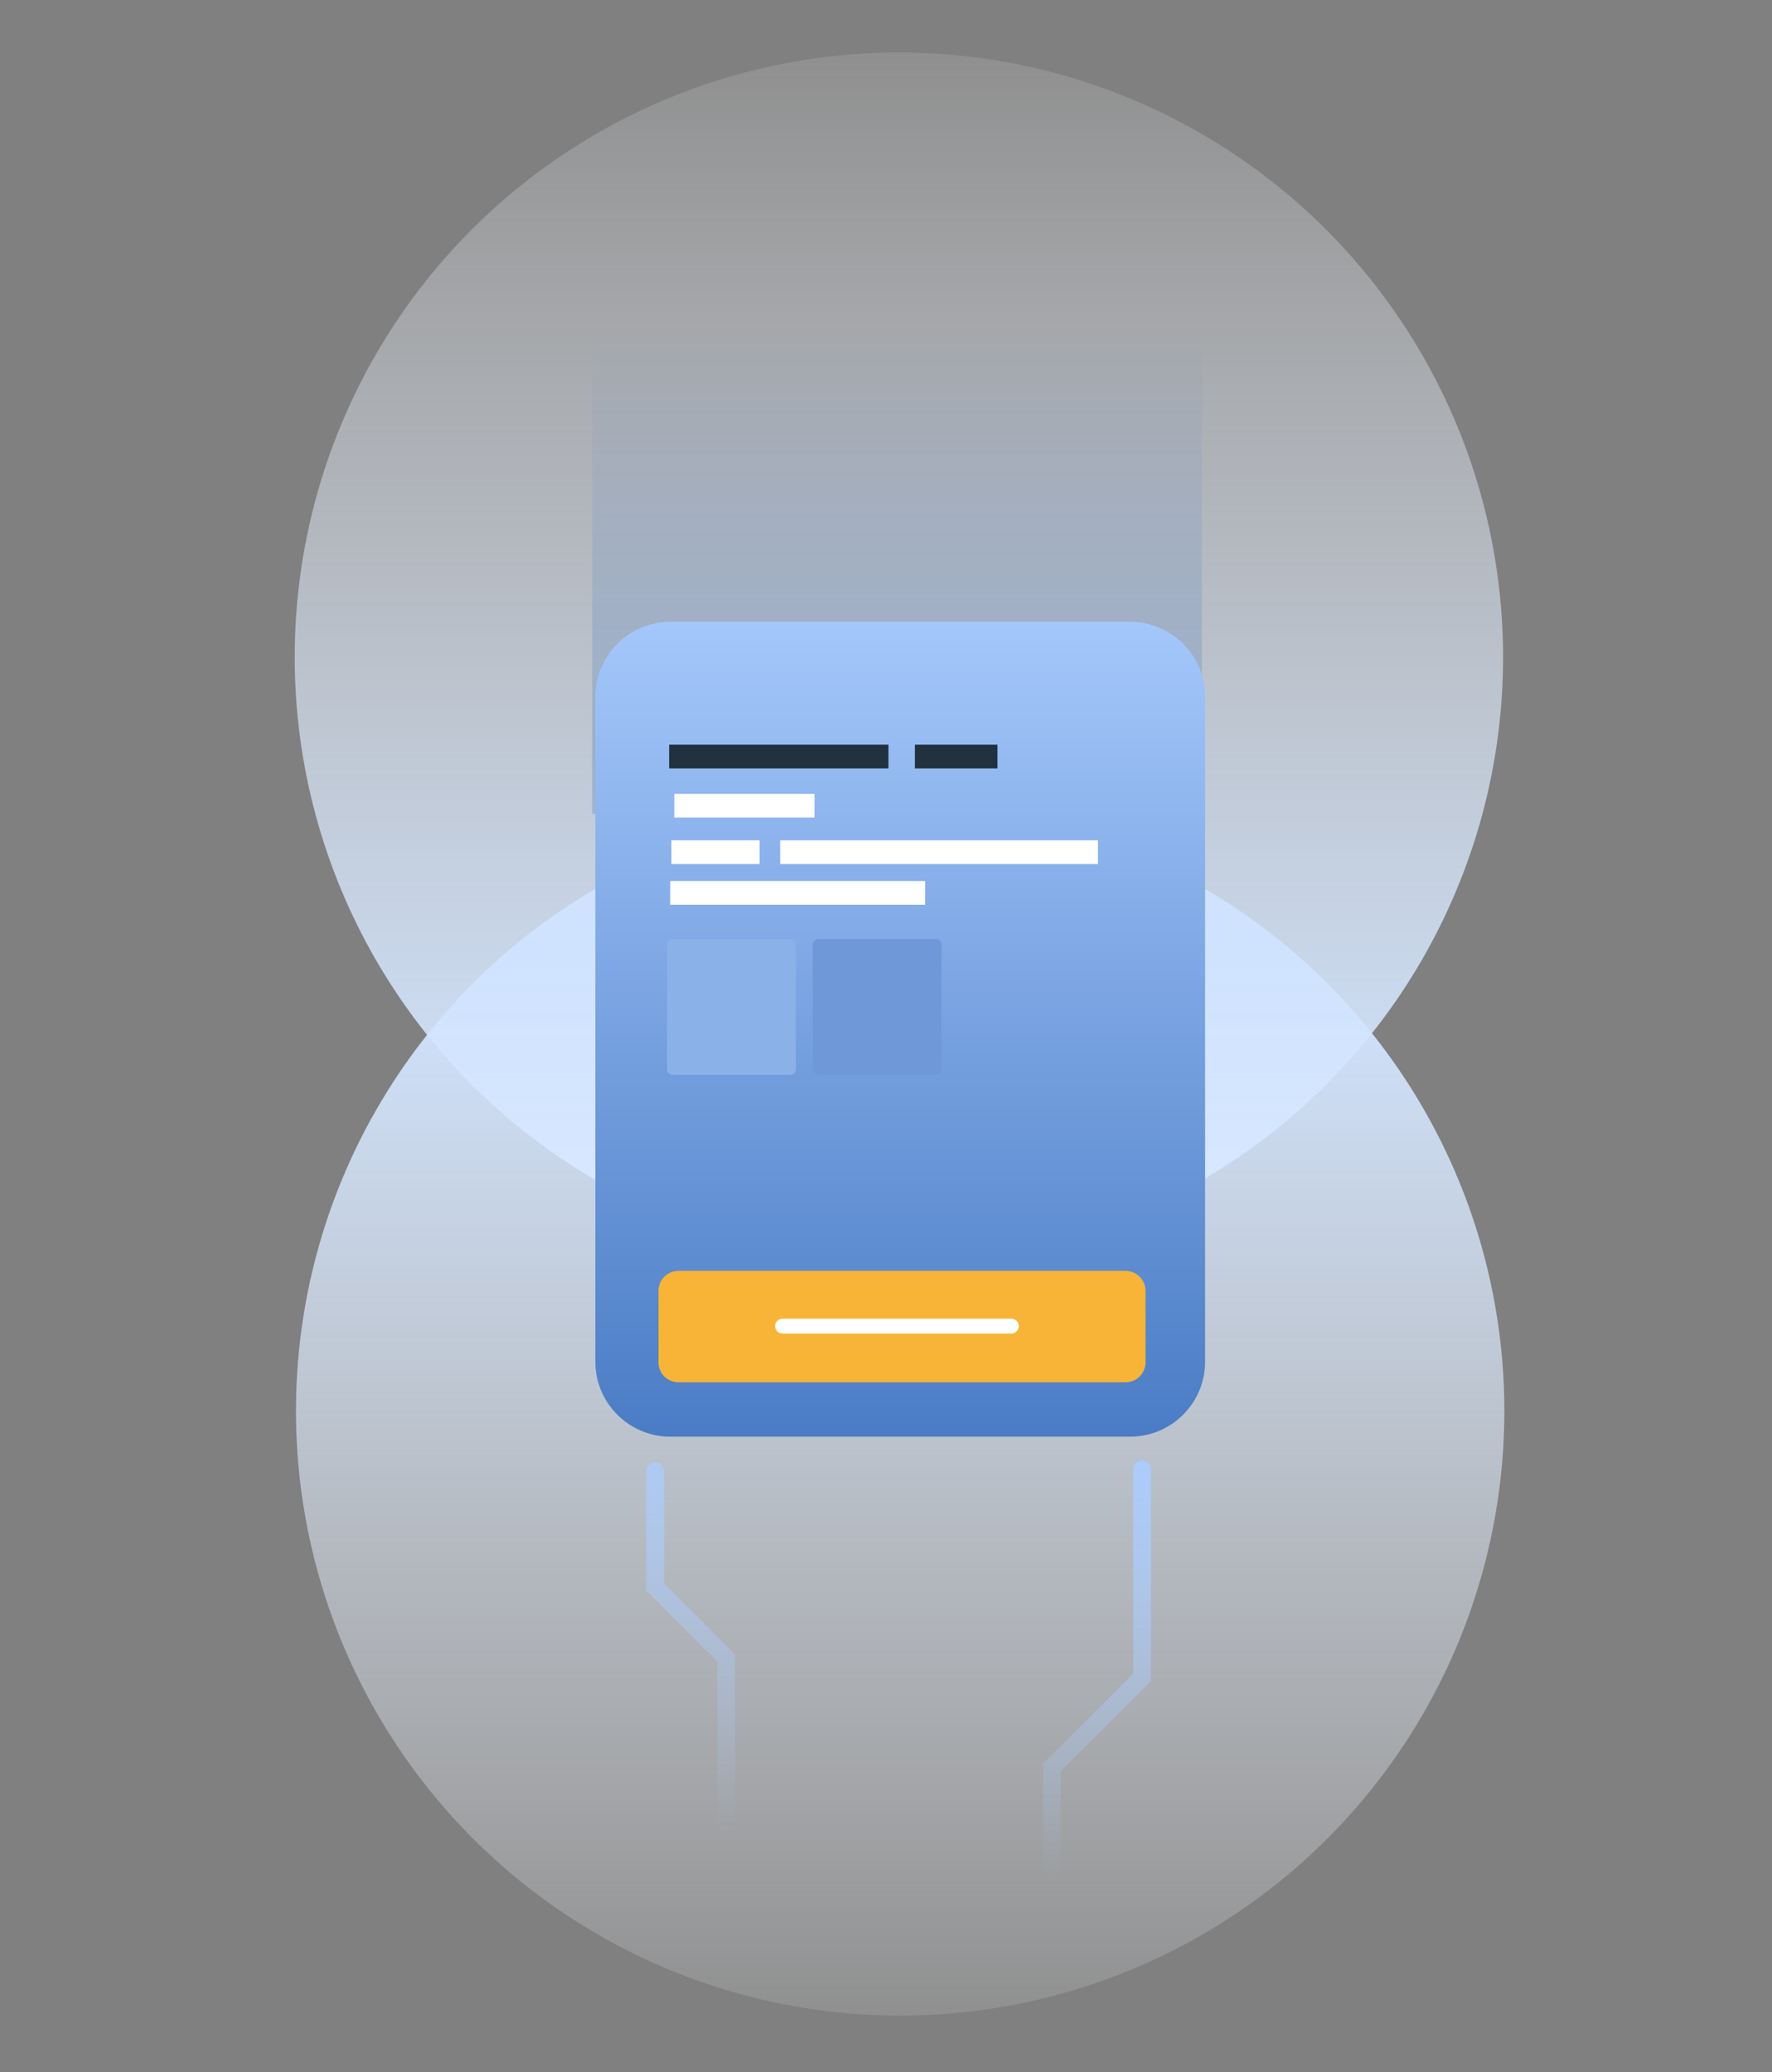 <svg clip-rule="evenodd" fill-rule="evenodd" stroke-linejoin="round" stroke-miterlimit="2" viewBox="0 0 799 934" xmlns="http://www.w3.org/2000/svg" xmlns:xlink="http://www.w3.org/1999/xlink"><rect x="0" y="0" width="799" height="934" fill="#808080" stroke="none"/><linearGradient id="a"><stop offset="0" stop-color="#fff" stop-opacity="0"/><stop offset="1" stop-color="#cfe3ff"/></linearGradient><linearGradient id="b" gradientTransform="matrix(0 629.897 -629.897 0 5191.36 7666.2)" gradientUnits="userSpaceOnUse" x1="0" x2="1" xlink:href="#a" y1="0" y2="0"/><linearGradient id="c" gradientTransform="matrix(132.247 0 0 129.105 2796.72 8048.53)" gradientUnits="userSpaceOnUse" x1="0" x2="1" y1="0" y2="0"><stop offset="0" stop-color="#0067ff" stop-opacity="0"/><stop offset="1" stop-color="#003e99" stop-opacity=".18"/></linearGradient><linearGradient id="d" gradientTransform="matrix(0 598.781 -598.781 0 5191.36 7666.2)" gradientUnits="userSpaceOnUse" x1="0" x2="1" xlink:href="#a" y1="0" y2="0"/><linearGradient id="e" gradientTransform="matrix(0 417.503 -725.812 0 2967.4 8948.15)" gradientUnits="userSpaceOnUse" x1="0" x2="1" y1="0" y2="0"><stop offset="0" stop-color="#abcdff"/><stop offset="1" stop-color="#003e99"/></linearGradient><linearGradient id="f" gradientTransform="matrix(0 161 -161 0 3044 9221)" gradientUnits="userSpaceOnUse" x1="0" x2="1" y1="0" y2="0"><stop offset="0" stop-color="#abcdff"/><stop offset="1" stop-color="#abcdff" stop-opacity="0"/></linearGradient><linearGradient id="g" gradientTransform="matrix(0 -173 173 0 2950.57 9365)" gradientUnits="userSpaceOnUse" x1="0" x2="1" y1="0" y2="0"><stop offset="0" stop-color="#abcdff" stop-opacity="0"/><stop offset="1" stop-color="#abcdff"/></linearGradient><g transform="matrix(.739 0 0 .864 .91 .79)"><path d="m0 0h1080v1080h-1080z" fill="none"/><circle cx="5170.39" cy="8039.98" fill="url(#b)" r="298.983" transform="matrix(1.233 0 0 1.055 -5827.86 -8140.28)"/><path d="m2735 8002.88h214v81.961h-214z" fill="url(#c)" transform="matrix(0 1.672 -4.539 0 37057.2 -4507.07)"/><circle cx="5170.39" cy="8039.98" fill="url(#d)" r="298.983" transform="matrix(-1.233 0 0 -1.055 6923.1 9217.3)"/><path d="m3115 8986.89c0-10.98-15.49-19.89-34.58-19.89h-211.84c-19.09 0-34.58 8.91-34.58 19.89v176.22c0 10.98 15.49 19.89 34.58 19.89h211.84c19.09 0 34.58-8.91 34.58-19.89z" fill="url(#e)" transform="matrix(1.324 0 0 1.968 -3390.2 -17323.6)"/><path d="m5040 5882h162v14h-162z" fill="#213140" transform="matrix(.826 0 0 .885 -3756 -4818)"/><path d="m5040 5882h162v14h-162z" fill="#213140" transform="matrix(.311 0 0 .885 -1010.44 -4818)"/><g fill="#fff"><path d="m5040 5882h162v14h-162z" transform="matrix(.528 0 0 .885 -2250.92 -4792.34)"/><path d="m5040 5882h162v14h-162z" transform="matrix(.332 0 0 .885 -1264.84 -4768.16)"/><path d="m5040 5882h162v14h-162z" transform="matrix(1.197 0 0 .885 -5558.09 -4768.16)"/><path d="m5040 5882h162v14h-162z" transform="matrix(.96 0 0 .885 -4430.68 -4746.88)"/></g><path d="m5202 5882.58c0-.32-3.17-.58-7.09-.58-26.71 0-121.11 0-147.82 0-3.92 0-7.09.26-7.09.58v12.84c0 .32 3.17.58 7.09.58h147.82c3.92 0 7.09-.26 7.09-.58 0-2.28 0-10.56 0-12.84z" fill="#8bb1e9" transform="matrix(.485 0 0 5.063 -2038.62 -29291.6)"/><path d="m5202 5882.58c0-.32-3.17-.58-7.09-.58-26.71 0-121.11 0-147.82 0-3.92 0-7.09.26-7.09.58v12.84c0 .32 3.17.58 7.09.58h147.82c3.92 0 7.09-.26 7.09-.58 0-2.28 0-10.56 0-12.84z" fill="#6e98d7" transform="matrix(.485 0 0 5.063 -1949.76 -29291.6)"/><path d="m5192 5807.34c0-5.15-2.97-9.34-6.62-9.34h-147.76c-3.65 0-6.62 4.19-6.62 9.34v33.32c0 5.15 2.97 9.34 6.62 9.34h147.76c3.65 0 6.62-4.19 6.62-9.34z" fill="#f7b437" transform="matrix(1.846 0 0 1.118 -8886.7 -5820.12)"/><path d="m3060.32 9306.65v-74.65c0-1.79 1.45-3.25 3.25-3.25 1.79 0 3.25 1.46 3.25 3.25v77.35l-33 33v81.65c0 1.79-1.46 3.25-3.25 3.25-1.8 0-3.25-1.46-3.25-3.25v-84.35z" fill="url(#f)" transform="matrix(1.668 0 0 1.427 -4414.39 -12408.5)"/><path d="m2931.75 9302.35-26-26v-43.6c0-1.79 1.46-3.25 3.25-3.25s3.25 1.46 3.25 3.25v40.9l26 26v90.35c0 1.79-1.46 3.25-3.25 3.25s-3.25-1.46-3.25-3.25z" fill="url(#g)" transform="matrix(1.668 0 0 1.427 -4453.7 -12408.5)"/><path d="m5202 5889c0-3.86-2.21-7-4.94-7h-152.12c-2.73 0-4.94 3.14-4.94 7s2.21 7 4.94 7h152.12c2.73 0 4.94-3.14 4.94-7z" fill="#fff" transform="matrix(.918 0 0 .554 -4155.04 -2571.65)"/></g></svg>